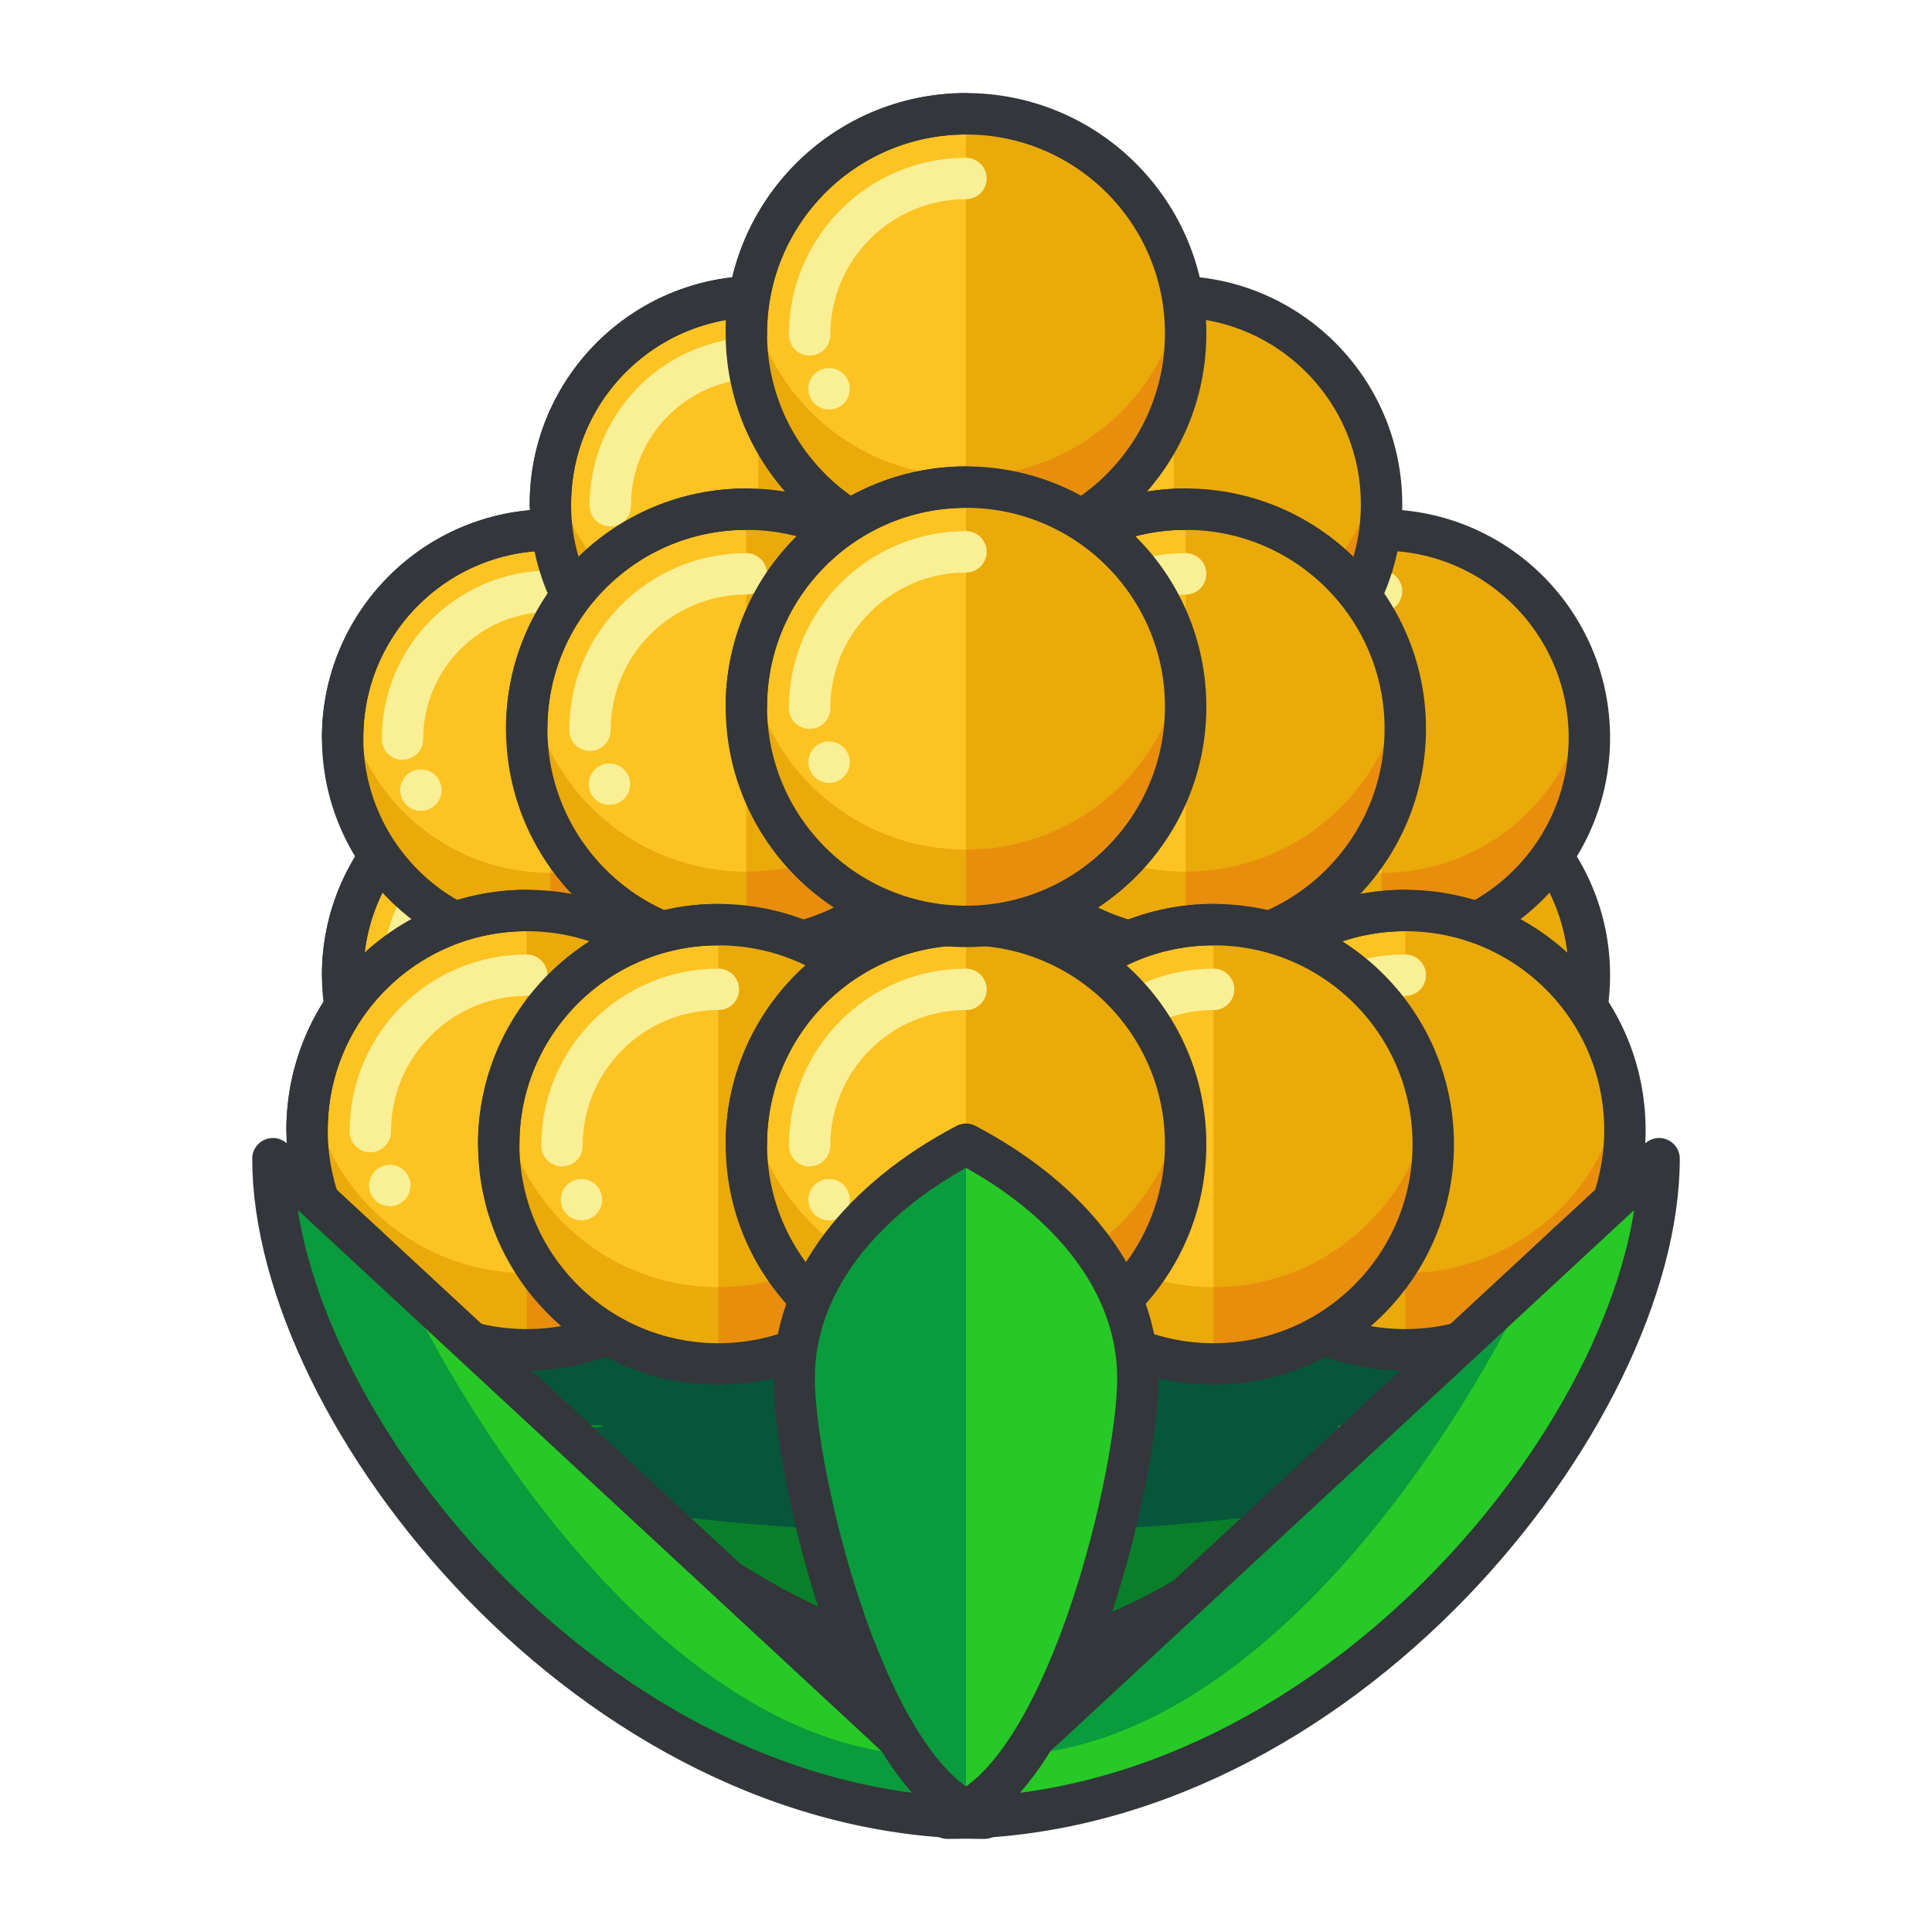 <?xml version="1.0" encoding="utf-8"?>
<!-- Generator: Adobe Illustrator 16.0.0, SVG Export Plug-In . SVG Version: 6.00 Build 0)  -->
<!DOCTYPE svg PUBLIC "-//W3C//DTD SVG 1.1//EN" "http://www.w3.org/Graphics/SVG/1.1/DTD/svg11.dtd">
<svg version="1.1" id="Layer_1" xmlns="http://www.w3.org/2000/svg" xmlns:xlink="http://www.w3.org/1999/xlink" x="0px" y="0px"
	 width="140px" height="140px" viewBox="0 0 140 140" style="enable-background:new 0 0 140 140;" xml:space="preserve">
<style type="text/css">
<![CDATA[
	.st0{fill:#7A62F4;}
	.st1{fill:#7A8A91;}
	.st2{fill:#AA3154;}
	.st3{fill:#474B4F;}
	.st4{fill:#474C51;}
	.st5{fill:#477184;}
	.st6{fill:#AA8D5E;}
	.st7{fill:#AAF789;}
	.st8{fill:#7BE6FF;}
	.st9{fill:#7C66D8;}
	.st10{fill:#7CC0D8;}
	.st11{fill:#495359;}
	.st12{fill:#49DB7A;}
	.st13{fill:#49E500;}
	.st14{fill:#7DA8AA;}
	
		.st15{fill:none;stroke:#7C9199;stroke-width:3;stroke-linecap:round;stroke-linejoin:round;stroke-miterlimit:10;stroke-dasharray:5;}
	.st16{fill:#AD9F7F;}
	.st17{fill:none;stroke:#D3ECEF;stroke-linecap:round;stroke-linejoin:round;stroke-miterlimit:10;}
	.st18{fill:none;stroke:#C42323;stroke-width:3;stroke-linecap:round;stroke-linejoin:round;stroke-miterlimit:10;}
	.st19{fill:#AE52FF;}
	.st20{fill:#10DEF9;}
	.st21{fill:none;stroke:#267DC4;stroke-width:3;stroke-linecap:round;stroke-linejoin:round;stroke-miterlimit:10;}
	.st22{fill:#1162BA;}
	.st23{fill:#E02F2F;}
	.st24{fill:#E05368;}
	.st25{fill:#AFBFCE;}
	.st26{fill:#AFC8DD;}
	.st27{fill:#E0CC77;}
	.st28{fill:#1247B2;}
	.st29{fill:#E0DECE;}
	.st30{fill:#E0FF9C;}
	.st31{fill:none;stroke:#E21A32;stroke-linecap:round;stroke-linejoin:round;stroke-miterlimit:10;}
	.st32{fill:#13D626;}
	.st33{fill:#E2823B;}
	.st34{fill:#1462EF;}
	.st35{fill:#14B0ED;}
	.st36{fill:#1576EA;}
	.st37{fill:#15BDFF;}
	.st38{fill:#1613A5;}
	.st39{fill:#4A5056;}
	.st40{fill:#E55166;}
	.st41{fill:#E55A6B;}
	.st42{fill:#E56171;}
	.st43{fill:none;stroke:#79CC7E;stroke-width:2;stroke-linecap:round;stroke-linejoin:round;stroke-miterlimit:10;}
	.st44{fill:#4B6466;}
	.st45{opacity:0.4;fill:#79CC7E;}
	.st46{fill:#E6F1F4;}
	.st47{fill:#E6F2FC;}
	.st48{fill:#4C6362;}
	.st49{fill:#18AA67;}
	.st50{fill:#4D4D91;}
	.st51{fill:#4D575B;}
	.st52{fill:#E88E0C;}
	.st53{fill:#4DADCE;}
	.st54{fill:#E8E8E8;}
	.st55{opacity:0.3;fill:#9AA5A4;}
	.st56{fill:#80C3FF;}
	.st57{fill:#B066FF;}
	.st58{fill:#818F91;}
	.st59{fill:#B0D1D6;}
	.st60{fill:#B1DBDD;}
	.st61{fill:#B2104E;}
	.st62{fill:none;stroke:#FCFAE8;stroke-width:3;stroke-linecap:round;stroke-linejoin:round;stroke-miterlimit:10;}
	.st63{fill:#B2D1C7;}
	.st64{fill:#83ED3E;}
	.st65{fill:#83ED88;}
	.st66{fill:#8461BC;}
	.st67{fill:#84692C;}
	.st68{fill:#B3C9E2;}
	.st69{fill:none;stroke:#ED8700;stroke-width:3;stroke-linecap:round;stroke-linejoin:round;}
	.st70{fill:none;stroke:#64E2DC;stroke-width:3;stroke-linecap:round;stroke-linejoin:round;stroke-miterlimit:10;}
	.st71{fill:none;stroke:#33363A;stroke-width:3;stroke-linecap:round;stroke-linejoin:round;stroke-miterlimit:10;}
	.st72{fill:none;stroke:#33363A;stroke-width:4;stroke-linecap:round;stroke-linejoin:round;stroke-miterlimit:10;}
	.st73{fill:#85A7A8;}
	.st74{fill:#85C606;}
	.st75{fill:none;stroke:#33363A;stroke-width:5;stroke-linecap:round;stroke-linejoin:round;stroke-miterlimit:10;}
	.st76{fill:#86B2A2;}
	.st77{fill:#EA3D6A;}
	.st78{fill:#875835;}
	.st79{fill:#EA9706;}
	.st80{fill:#1C19AF;}
	.st81{fill:#EAAA0A;}
	.st82{fill:#EABC73;}
	.st83{fill:#EADFB2;}
	.st84{fill:#EAE4BE;}
	.st85{fill:#EAF2F9;}
	.st86{fill:#B7883D;}
	.st87{fill:#1CE5C3;}
	.st88{fill:#1CE8E3;}
	.st89{fill:#B7F467;}
	.st90{fill:none;stroke:#36B0CC;stroke-width:3;stroke-linecap:round;stroke-linejoin:round;stroke-miterlimit:10;}
	.st91{fill:#EBEDD3;}
	.st92{fill:none;stroke:#FFB000;stroke-width:3;stroke-linecap:round;stroke-linejoin:round;stroke-dasharray:8.275,8.275;}
	.st93{fill:#1DA834;}
	.st94{fill:#1DC8CC;}
	.st95{fill:#8957CE;}
	.st96{fill:#B8D3D1;}
	.st97{fill:#89A3A3;}
	.st98{fill:#1E91F9;}
	.st99{fill:#B969FF;}
	.st100{fill:#1EA6E2;}
	.st101{fill:#FFFFFF;stroke:#FFFFFF;stroke-width:2;stroke-linecap:round;stroke-linejoin:round;stroke-miterlimit:10;}
	.st102{fill:#ED4706;}
	.st103{fill:#EDA411;}
	.st104{fill:#EDDE88;}
	.st105{fill:#EDF4F4;}
	.st106{fill:#5050E2;}
	.st107{fill:#1FADE5;}
	.st108{enable-background:new    ;}
	.st109{fill:#EF4D4D;}
	.st110{fill:#EF6F7B;}
	.st111{fill:#EF9681;}
	.st112{fill:#EFA37D;}
	.st113{fill:#EFB289;}
	.st114{fill:#EFBD59;}
	.st115{fill:#EFCA0F;}
	.st116{fill:#EFEFDF;}
	.st117{fill:#526163;}
	.st118{fill:#529E54;}
	.st119{fill:#52C408;}
	.st120{fill:#5351B7;}
	.st121{fill:none;stroke:#EBEDD3;stroke-linecap:round;stroke-linejoin:round;stroke-miterlimit:10;}
	.st122{fill:#555D60;}
	.st123{fill:#55DBFF;}
	.st124{fill:none;stroke:#FFEF5A;stroke-width:2;stroke-linecap:round;stroke-linejoin:round;stroke-miterlimit:10;}
	.st125{fill:none;stroke:#FFEF5A;stroke-width:4;stroke-linecap:round;stroke-linejoin:round;stroke-miterlimit:10;}
	.st126{fill:none;stroke:#536B7C;stroke-width:3;stroke-linecap:round;stroke-linejoin:round;stroke-miterlimit:10;}
	.st127{fill:#8A9199;}
	.st128{fill:#8A998A;}
	.st129{fill:#8CE5E2;}
	.st130{fill:#BC3150;}
	.st131{fill:#595F66;}
	.st132{fill:#BC8B4B;}
	.st133{fill:#8DABC9;}
	.st134{fill:#8E7EED;}
	.st135{fill:#8EC1C1;}
	.st136{fill:#20BCF2;}
	.st137{fill:#8F56D8;}
	.st138{fill:#BEDD05;}
	.st139{fill:none;stroke:#EAD7FF;stroke-width:3;stroke-linecap:round;stroke-linejoin:round;stroke-miterlimit:10;}
	.st140{fill:#2178F7;}
	.st141{fill:#219B1E;}
	.st142{fill:#BF76FF;}
	.st143{fill:none;stroke:#88CCFF;stroke-width:3;stroke-linecap:round;stroke-linejoin:round;stroke-miterlimit:10;}
	.st144{fill:#22A1EF;}
	.st145{fill:#237AF9;}
	.st146{fill:#F2790C;}
	.st147{fill:#246DED;}
	.st148{fill:#F3FAFF;}
	.st149{fill:#25C10A;}
	.st150{fill:#F42535;}
	.st151{fill:#F4921E;}
	.st152{fill:#F4AB0B;}
	.st153{fill:#F4F3E9;}
	.st154{fill:#5A5F63;}
	.st155{fill:#26A3F7;}
	.st156{fill:#F5FEFF;}
	.st157{fill:#277AF4;}
	.st158{fill:#2792F4;}
	.st159{fill:#279377;}
	.st160{fill:#27C927;}
	.st161{fill:#5C2DE0;}
	.st162{fill:#F7441C;}
	.st163{fill:#F7910B;}
	.st164{fill:#F79E00;}
	.st165{fill:none;stroke:#FFB000;stroke-width:3;stroke-linecap:round;stroke-linejoin:round;}
	.st166{fill:#5D3EDD;}
	.st167{fill:#29CDFF;}
	.st168{fill:#5E6870;}
	.st169{fill:#F9A858;}
	.st170{fill:#F9C19B;}
	.st171{fill:#F9E446;}
	.st172{fill:#5F666B;}
	.st173{fill:#5FCE96;}
	.st174{fill:#90B2B1;}
	.st175{fill:#91EA57;}
	.st176{fill:#C11E5C;}
	.st177{fill:#C14830;}
	.st178{fill:#C17E25;}
	.st179{fill:#C1B995;}
	.st180{fill:#C1BFA7;}
	.st181{fill:none;stroke:#F9EF95;stroke-width:3;stroke-linecap:round;stroke-linejoin:round;stroke-miterlimit:10;}
	.st182{fill:#92E0FF;}
	.st183{fill:#92FC6B;}
	.st184{fill:#C28AE2;}
	.st185{fill:#939DA3;}
	.st186{fill:#C3D8D6;}
	.st187{fill:#C3DFE0;}
	.st188{fill:#C42323;}
	.st189{fill:#C4415B;}
	.st190{fill:#C480FF;}
	.st191{fill:#95AF68;}
	.st192{fill:#2A8BF4;}
	.st193{fill:#2AAD2A;}
	.st194{fill:#C5E3EA;}
	.st195{fill:#C63C4D;}
	.st196{fill:#C67A6D;}
	.st197{fill:#C6BA9B;}
	.st198{fill:#FC4259;}
	.st199{fill:#FC90A2;}
	.st200{fill:#C8DBDB;}
	.st201{fill:#FCC322;}
	.st202{fill:#FCDECA;}
	.st203{fill:#FCF8E6;}
	.st204{fill:#2E6ECC;}
	.st205{fill:#FCFCB9;}
	.st206{fill:none;stroke:#FFB000;stroke-width:3;stroke-linecap:round;stroke-linejoin:round;stroke-dasharray:8.028,8.028;}
	.st207{fill:#C9E1F2;}
	.st208{fill:#FDFFFF;}
	.st209{fill:#FF315D;}
	.st210{fill:#FF3636;}
	.st211{fill:#FF4800;}
	.st212{fill:#FF502E;}
	.st213{fill:#FF5B00;}
	.st214{fill:#FF647E;}
	.st215{fill:#FF6B06;}
	.st216{fill:#FF7639;}
	.st217{fill:#FF7892;}
	.st218{fill:#FF7900;}
	.st219{fill:#FF8103;}
	.st220{fill:#FF8500;}
	.st221{fill:#FF9100;}
	.st222{fill:#FF9700;}
	.st223{fill:#FF9E12;}
	.st224{fill:#61BBFF;}
	.st225{fill:#FFA300;}
	.st226{fill:#FFAA00;}
	.st227{fill:#FFABBF;}
	.st228{fill:#FFB000;}
	.st229{fill:#FFB206;}
	.st230{fill:#FFBC00;}
	.st231{fill:#FFBF31;}
	.st232{fill:#FFC1AE;}
	.st233{fill:#FFC200;}
	.st234{fill:#FFC757;}
	.st235{fill:#FFC817;}
	.st236{fill:#FFCE00;}
	.st237{fill:#FFD243;}
	.st238{fill:#FFD400;}
	.st239{fill:#FFD833;}
	.st240{fill:#FFD9C0;}
	.st241{fill:#FFDC10;}
	.st242{fill:#FFDE52;}
	.st243{fill:#FFE108;}
	.st244{fill:#FFE10B;}
	.st245{fill:#FFE31A;}
	.st246{fill:#FFE448;}
	.st247{fill:#FFE8C2;}
	.st248{fill:#FFE98F;}
	.st249{fill:#FFEB5A;}
	.st250{fill:#FFEDA1;}
	.st251{fill:#FFF19C;}
	.st252{fill:#FFF6E1;}
	.st253{fill:#FFF87B;}
	.st254{fill:#FFF8C7;}
	.st255{fill:#FFFCEE;}
	.st256{fill:#FFFFFF;}
	.st257{fill:#62CEDD;}
	.st258{fill:#636E72;}
	.st259{fill:none;stroke:#DDAC24;stroke-width:2;stroke-linecap:round;stroke-linejoin:round;stroke-miterlimit:10;}
	.st260{fill:#64BDFF;}
	.st261{fill:#64E2DC;}
	.st262{fill:none;stroke:#33363A;stroke-linecap:round;stroke-linejoin:round;stroke-miterlimit:10;}
	.st263{fill:#66797F;}
	.st264{fill:none;stroke:#EBC0F9;stroke-width:3;stroke-linecap:round;stroke-linejoin:round;stroke-miterlimit:10;}
	.st265{fill:#9AC1C1;}
	.st266{fill:#676E72;}
	.st267{fill:#677F7F;}
	.st268{fill:#678B99;}
	.st269{fill:#9B0751;}
	.st270{fill:#9B6743;}
	.st271{fill:#9B7335;}
	.st272{fill:none;stroke:#E0FF9C;stroke-width:3;stroke-linecap:round;stroke-linejoin:round;stroke-miterlimit:10;}
	.st273{fill:#CAD7E5;}
	.st274{fill:#CAE5E3;}
	.st275{fill:none;stroke:#FFD815;stroke-width:3;stroke-linecap:round;stroke-linejoin:round;stroke-miterlimit:10;}
	.st276{fill:none;stroke:#64C0F9;stroke-width:3;stroke-linecap:round;stroke-linejoin:round;stroke-miterlimit:10;}
	.st277{fill:#68B6DD;}
	.st278{fill:#CC445B;}
	.st279{fill:none;stroke:#66A8F7;stroke-width:3;stroke-linecap:round;stroke-linejoin:round;stroke-miterlimit:10;}
	.st280{fill:#9D67C1;}
	.st281{fill:#CCFFFF;}
	.st282{fill:#9DC0C4;}
	.st283{fill:#9E2323;}
	.st284{fill:#9E45DD;}
	.st285{fill:#CDDEE0;}
	.st286{fill:#309FD6;}
	.st287{fill:none;stroke:#ED8700;stroke-width:3;stroke-linecap:round;stroke-linejoin:round;stroke-dasharray:7.704,7.704;}
	.st288{fill:#CE4313;}
	.st289{fill:#CEA255;}
	.st290{fill:#9FC1B5;}
	.st291{fill:#3131DD;}
	.st292{fill:#33363A;}
	.st293{fill:#334746;}
	.st294{fill:#3380CC;}
	.st295{fill:#34C166;}
	.st296{fill:#363B3F;}
	.st297{fill:#6A797C;}
	.st298{fill:#33363A;stroke:#33363A;stroke-width:3;stroke-linecap:round;stroke-linejoin:round;stroke-miterlimit:10;}
	.st299{fill:#6C85FF;}
	.st300{opacity:0.2;fill:#3C8DA0;}
	.st301{fill:none;stroke:#5F6266;stroke-width:3;stroke-linecap:round;stroke-linejoin:round;stroke-miterlimit:10;}
	.st302{fill:#00ADDB;}
	.st303{fill:#6F898C;}
	.st304{fill:#6FAF00;}
	.st305{fill:#D0D8CA;}
	.st306{fill:#D0E0EA;}
	.st307{fill:#D0E2F4;}
	.st308{fill:none;stroke:#FFB000;stroke-width:3;stroke-linecap:round;stroke-linejoin:round;stroke-dasharray:7.848,7.848;}
	.st309{fill:none;stroke:#33363A;stroke-width:10;stroke-linecap:round;stroke-linejoin:round;stroke-miterlimit:10;}
	.st310{fill:#04968E;}
	.st311{fill:#D30B49;}
	.st312{fill:#D31818;}
	.st313{fill:#D34624;}
	.st314{fill:#D39F1E;}
	.st315{fill:#D3D1C1;}
	.st316{fill:#D3DADD;}
	.st317{fill:#D3E5EA;}
	.st318{fill:#055E6D;}
	.st319{fill:#059CE8;}
	.st320{fill:#064E7F;}
	.st321{fill:#066782;}
	.st322{fill:#07563C;}
	.st323{fill:#D5E2CC;}
	.st324{fill:#3B4244;}
	.st325{fill:#D60024;}
	.st326{fill:#D6702B;}
	.st327{fill:#D68967;}
	.st328{fill:#D6A545;}
	.st329{fill:#D6CB9D;}
	.st330{fill:#3C4044;}
	.st331{fill:#08BC26;}
	.st332{fill:#097F2A;}
	.st333{fill:none;stroke:#FFAB94;stroke-width:4;stroke-linecap:round;stroke-linejoin:round;stroke-miterlimit:10;}
	.st334{fill:#3D5957;}
	.st335{fill:#3D99F4;}
	.st336{fill:#D8235F;}
	.st337{fill:#D83055;}
	.st338{fill:#D83563;}
	.st339{fill:#D83705;}
	.st340{fill:#D8533D;}
	.st341{fill:#D8D7C0;}
	.st342{fill:#3E9FF7;}
	.st343{fill:#D9F0F4;}
	.st344{fill:#705622;}
	.st345{fill:#70D63A;}
	.st346{fill:#A03F25;}
	.st347{fill:#A07F3C;}
	.st348{opacity:0.6;fill:#2670BF;}
	.st349{fill:#A0BAB9;}
	.st350{fill:#A197FC;}
	.st351{fill:#727B84;}
	.st352{fill:#A1C6C6;}
	.st353{fill:#A23FE8;}
	.st354{fill:#737F73;}
	.st355{fill:#73F4B3;}
	.st356{fill:#A31153;}
	.st357{fill:#748C4F;}
	.st358{fill:#749997;}
	.st359{fill:#0A7BE2;}
	.st360{fill:#0A8989;}
	.st361{fill:#0A912A;}
	.st362{fill:#0A9B3D;}
	.st363{fill:#0A9DBF;}
	.st364{fill:#A53CEF;}
	.st365{fill:#0ABAEA;}
	.st366{fill:#A5BFBF;}
	.st367{fill:#7799AA;}
	.st368{fill:#77D852;}
	.st369{fill:#0C4ABA;}
	.st370{fill:#DAE5E5;}
	.st371{fill:#0CA813;}
	.st372{fill:#788E8D;}
	.st373{fill:#78CFFF;}
	.st374{fill:#A8273D;}
	.st375{fill:#79CC7E;}
	.st376{fill:#0E48DB;}
	.st377{fill:#DCE7EF;}
	.st378{fill:#0E7F24;}
	.st379{fill:#DDAC24;}
	.st380{fill:#DDC872;}
	.st381{fill:#DDE6E8;}
	.st382{fill:#404449;}
	.st383{fill:#0FA88E;}
	.st384{fill:#DEF21D;}
	.st385{fill:#4120CE;}
	.st386{fill:none;stroke:#CCB13E;stroke-width:3;stroke-linecap:round;stroke-linejoin:round;stroke-miterlimit:10;}
	.st387{fill:#41F7D4;}
	.st388{fill:#DFEDEF;}
	.st389{fill:#DFF4E9;}
	.st390{fill:#DFF7F6;}
	.st391{fill:#42E6EA;}
	.st392{fill:#43474C;}
	.st393{fill:#43B1E8;}
	.st394{fill:#44CC7B;}
	.st395{fill:#45484C;}
	.st396{fill:#454A4F;}
	.st397{fill:#45BA0F;}
	.st398{fill:#45CAFF;}
]]>
</style>
<g>
	<g>
		<path class="st371" d="M110.49,98.043C99.992,84.421,85.884,85.091,70.355,85.091c-15.527,0-29.639-0.67-40.135,12.952
			c10.496,5.923,24.607,22.595,40.135,22.595C85.884,120.638,99.992,103.966,110.49,98.043z"/>
		<path class="st361" d="M70.355,85.091c-15.527,0-29.639-0.67-40.135,12.952c10.496,5.923,24.607,22.595,40.135,22.595"/>
		<path class="st332" d="M74.447,120.575c0.586-0.015,1.18-0.028,1.762-0.052c0.504-0.021,1-0.049,1.502-0.074
			c0.449-0.023,0.898-0.044,1.346-0.07c0.568-0.035,1.127-0.079,1.689-0.121c0.371-0.026,0.742-0.052,1.109-0.083
			c0.607-0.05,1.209-0.112,1.809-0.172c0.311-0.031,0.625-0.06,0.934-0.094c0.643-0.07,1.277-0.15,1.91-0.23
			c0.258-0.033,0.516-0.062,0.775-0.098c0.666-0.091,1.326-0.19,1.984-0.295c0.211-0.033,0.426-0.064,0.639-0.098
			c0.688-0.114,1.365-0.236,2.039-0.363c0.176-0.033,0.352-0.064,0.525-0.098c0.699-0.138,1.391-0.283,2.078-0.436
			c0.141-0.032,0.281-0.062,0.42-0.093c0.709-0.162,1.408-14.729,2.1-14.91c0.115-0.028,0.227-0.058,0.338-0.087
			c0.709-0.188,1.412-0.386,2.105-0.592c0.088-0.025,0.174-0.052,0.26-0.077c0.711-0.216,1.41-0.44,2.102-0.677
			c0.064-0.023,0.133-0.046,0.197-0.067c0.705-0.243,1.398-0.5,2.08-0.765c0.051-0.019,0.096-0.037,0.145-0.057
			c0.697-0.273,1.383-0.558,2.055-0.855c0.031-0.013,0.062-0.027,0.094-0.041c0.684-0.303,1.357-0.619,2.018-0.949
			c0.018-0.01,0.035-0.019,0.053-0.028c0.67-0.337,1.326-0.685,1.969-1.046c0.004-0.002,0.006-0.003,0.008-0.005
			c-1.533-1.991-3.148-3.669-4.828-5.097c-9.828,4.172-22.045,5.835-35.307,5.835c-13.258,0-25.479-1.663-35.307-5.835
			c-1.682,1.428-3.293,3.106-4.828,5.097c0.002,0.002,0.002,0.002,0.004,0.002c0.646,0.364,1.305,0.714,1.979,1.052
			c0.016,0.007,0.031,0.016,0.045,0.023c0.662,0.33,1.334,0.646,2.021,0.951c0.031,0.014,0.062,0.028,0.092,0.041
			c0.672,0.298,1.359,0.58,2.053,0.855c0.051,0.02,0.098,0.038,0.148,0.057c0.68,0.266,1.371,0.519,2.078,0.762
			c0.066,0.023,0.133,0.049,0.201,0.07c0.688,0.236,1.387,0.461,2.096,0.675c0.09,0.027,0.178,0.054,0.266,0.08
			c0.689,0.205-1.486,0.403-0.779,0.59c0.115,0.03,3.109,0.06,3.223,0.09c0.691,0.179-4.373,0.349-3.664,0.509
			c0.143,0.033,0.285,0.064,0.426,0.096c0.686,0.152,7.135,14.694,7.834,14.832c0.174,0.033,0.35,0.064,0.525,0.098
			c0.674,0.127,1.352,0.249,2.037,0.363c0.213,0.033,0.428,0.064,0.641,0.098c0.658,0.104,1.318,0.204,1.984,0.295
			c0.258,0.035,0.518,0.064,0.775,0.098c0.635,0.08,1.268,0.16,1.908,0.23c0.311,0.034,0.625,0.062,0.936,0.094
			c0.6,0.06,1.201,0.122,1.807,0.172c0.367,0.031,0.74,0.057,1.109,0.083c0.562,0.042,1.123,0.086,1.689,0.121
			c0.445,0.026,0.896,0.047,1.346,0.07c0.502,0.025,0.998,0.054,1.504,0.074c0.582,0.022,1.172,0.037,1.76,0.052
			c0.379,0.011,0.758,0.025,1.139,0.033c0.979,0.02,1.963,0.029,2.953,0.029c0.992,0,1.977-0.01,2.955-0.029
			C73.691,120.601,74.068,120.586,74.447,120.575z"/>
		<path class="st322" d="M105.662,92.946c-9.828,4.172-22.045,5.835-35.307,5.835c-13.258,0-25.479-1.663-35.307-5.835
			c-1.682,1.428-3.293,3.106-4.828,5.097c0.002,0.002,0.002,0.002,0.004,0.002c0.646,0.364,1.305,0.714,1.979,1.052
			c0.016,0.007,0.031,0.016,0.045,0.023c0.662,0.33,1.334,0.646,2.021,0.951c0.031,0.014,0.062,0.028,0.092,0.041
			c0.672,0.298,1.359,0.58,2.053,0.855c0.051,0.02,0.098,0.038,0.148,0.057c0.68,0.266,1.371,0.519,2.078,0.762
			c0.066,0.023,0.133,0.049,0.201,0.07c0.688,0.236,1.387,0.461,2.096,0.675c0.09,0.027,0.178,0.054,0.266,0.08
			c0.689,0.205-1.486,0.403-0.779,0.59c0.115,0.03,3.109,0.06,3.223,0.09c0.691,0.179-4.373,0.349-3.664,0.509
			c0.143,0.033,0.285,0.064,0.426,0.096c0.271,0.061,1.443,2.371,2.805,5.15c7.709,1.284,16.904,2.033,26.787,2.033
			c9.625,0,18.596-0.711,26.178-1.934c0.299-3.08,0.596-5.779,0.891-5.856c0.115-0.028,0.227-0.058,0.338-0.087
			c0.709-0.188,1.412-0.386,2.105-0.592c0.088-0.025,0.174-0.052,0.26-0.077c0.711-0.216,1.41-0.44,2.102-0.677
			c0.064-0.023,0.133-0.046,0.197-0.067c0.705-0.243,1.398-0.5,2.08-0.765c0.051-0.019,0.096-0.037,0.145-0.057
			c0.697-0.273,1.383-0.558,2.055-0.855c0.031-0.013,0.062-0.027,0.094-0.041c0.684-0.303,1.357-0.619,2.018-0.949
			c0.018-0.01,0.035-0.019,0.053-0.028c0.67-0.337,1.326-0.685,1.969-1.046c0.004-0.002,0.006-0.003,0.008-0.005
			C108.957,96.052,107.341,94.374,105.662,92.946z"/>
		<path class="st71" d="M110.49,98.043C99.992,84.421,85.884,85.091,70.355,85.091c-15.527,0-29.639-0.67-40.135,12.952
			c10.496,5.923,24.607,22.595,40.135,22.595C85.884,120.638,99.992,103.966,110.49,98.043z"/>
	</g>
	<g>
		<g>
			<g>
				<g>
					<circle class="st81" cx="39.885" cy="70.665" r="15.058"/>
					<path class="st201" d="M39.884,55.609c-7.416,0-13.564,5.366-14.811,12.427c1.246,7.058,7.395,12.425,14.811,12.425
						c7.418,0,13.566-5.367,14.812-12.425C53.451,60.976,47.302,55.609,39.884,55.609z"/>
					<path class="st81" d="M39.884,55.609c8.316,0,15.059,6.741,15.059,15.056c0,8.316-6.742,15.058-15.059,15.058"/>
					<path class="st52" d="M54.875,69.313c-0.043-0.432-0.102-0.857-0.178-1.277c-1.246,7.058-7.395,12.425-14.812,12.425v5.262
						c8.316,0,15.059-6.741,15.059-15.058C54.943,70.209,54.914,69.761,54.875,69.313z"/>
					<circle class="st71" cx="39.885" cy="70.665" r="15.058"/>
					<path class="st71" d="M24.828,70.665c0-8.314,6.742-15.056,15.057-15.056"/>
				</g>
				<path class="st181" d="M29.166,70.763c0-5.919,4.801-10.719,10.719-10.719"/>
				<line class="st181" x1="30.5" y1="74.462" x2="30.5" y2="74.462"/>
			</g>
			<g>
				<g>
					<circle class="st81" cx="70" cy="70.665" r="15.057"/>
					<path class="st201" d="M70,55.609c-7.418,0-13.566,5.366-14.812,12.427C56.433,75.094,62.582,80.461,70,80.461
						c7.416,0,13.566-5.367,14.812-12.425C83.566,60.976,77.416,55.609,70,55.609z"/>
					<path class="st81" d="M70,55.609c8.314,0,15.057,6.741,15.057,15.056c0,8.316-6.742,15.058-15.057,15.058"/>
					<path class="st52" d="M84.988,69.313c-0.043-0.432-0.102-0.857-0.176-1.277C83.566,75.094,77.416,80.461,70,80.461v5.262
						c8.314,0,15.057-6.741,15.057-15.058C85.056,70.209,85.027,69.761,84.988,69.313z"/>
					<circle class="st71" cx="70" cy="70.665" r="15.057"/>
					<path class="st71" d="M54.943,70.665c0-8.314,6.74-15.056,15.057-15.056"/>
				</g>
				<path class="st181" d="M59.279,70.763c0-5.919,4.801-10.719,10.721-10.719"/>
				<line class="st181" x1="60.613" y1="74.462" x2="60.613" y2="74.462"/>
			</g>
			<g>
				<g>
					<circle class="st81" cx="100.114" cy="70.665" r="15.058"/>
					<path class="st201" d="M100.113,55.609c-7.416,0-13.566,5.366-14.812,12.427c1.246,7.058,7.396,12.425,14.812,12.425
						s13.566-5.367,14.812-12.425C113.679,60.976,107.529,55.609,100.113,55.609z"/>
					<path class="st81" d="M100.113,55.609c8.316,0,15.059,6.741,15.059,15.056c0,8.316-6.742,15.058-15.059,15.058"/>
					<path class="st52" d="M115.101,69.313c-0.043-0.432-0.102-0.857-0.176-1.277c-1.246,7.058-7.396,12.425-14.812,12.425v5.262
						c8.316,0,15.059-6.741,15.059-15.058C115.171,70.209,115.142,69.761,115.101,69.313z"/>
					<circle class="st71" cx="100.114" cy="70.665" r="15.058"/>
					<path class="st71" d="M85.056,70.665c0-8.314,6.742-15.056,15.057-15.056"/>
				</g>
				<path class="st181" d="M89.392,70.763c0-5.919,4.801-10.719,10.721-10.719"/>
				<line class="st181" x1="90.728" y1="74.462" x2="90.728" y2="74.462"/>
			</g>
		</g>
		<g>
			<g>
				<g>
					<circle class="st81" cx="54.942" cy="79.3" r="15.058"/>
					<path class="st201" d="M54.943,64.243c-7.418,0-13.566,5.366-14.812,12.426c1.246,7.059,7.395,12.426,14.812,12.426
						c7.416,0,13.564-5.367,14.812-12.426C68.507,69.609,62.359,64.243,54.943,64.243z"/>
					<path class="st81" d="M54.943,64.243C63.257,64.243,70,70.985,70,79.3c0,8.316-6.742,15.057-15.057,15.057"/>
					<path class="st52" d="M69.929,77.947c-0.041-0.431-0.1-0.857-0.174-1.278c-1.248,7.059-7.396,12.426-14.812,12.426v5.262
						C63.257,94.356,70,87.616,70,79.3C70,78.844,69.97,78.394,69.929,77.947z"/>
					<circle class="st71" cx="54.942" cy="79.3" r="15.058"/>
					<path class="st71" d="M39.884,79.3c0-8.314,6.742-15.057,15.059-15.057"/>
				</g>
				<path class="st181" d="M44.222,79.397c0-5.92,4.801-10.72,10.721-10.72"/>
				<line class="st181" x1="45.556" y1="83.096" x2="45.556" y2="83.096"/>
			</g>
			<g>
				<g>
					<circle class="st81" cx="85.056" cy="79.3" r="15.057"/>
					<path class="st201" d="M85.056,64.243c-7.418,0-13.566,5.366-14.812,12.426c1.246,7.059,7.395,12.426,14.812,12.426
						c7.416,0,13.566-5.367,14.812-12.426C98.623,69.609,92.472,64.243,85.056,64.243z"/>
					<path class="st81" d="M85.056,64.243c8.316,0,15.057,6.742,15.057,15.057c0,8.316-6.74,15.057-15.057,15.057"/>
					<path class="st52" d="M100.044,77.947c-0.043-0.431-0.102-0.857-0.176-1.278c-1.246,7.059-7.396,12.426-14.812,12.426v5.262
						c8.316,0,15.057-6.74,15.057-15.057C100.113,78.844,100.083,78.394,100.044,77.947z"/>
					<circle class="st71" cx="85.056" cy="79.3" r="15.057"/>
					<path class="st71" d="M70,79.3c0-8.314,6.74-15.057,15.057-15.057"/>
				</g>
				<path class="st181" d="M74.337,79.397c0-5.92,4.799-10.72,10.719-10.72"/>
				<line class="st181" x1="75.671" y1="83.096" x2="75.671" y2="83.096"/>
			</g>
		</g>
		<g>
			<g>
				<g>
					<circle class="st81" cx="70" cy="59.515" r="15.057"/>
					<path class="st201" d="M70,44.459c-7.418,0-13.566,5.366-14.812,12.427C56.433,63.942,62.582,69.31,70,69.31
						c7.416,0,13.566-5.367,14.812-12.424C83.566,49.825,77.416,44.459,70,44.459z"/>
					<path class="st81" d="M70,44.459c8.314,0,15.057,6.741,15.057,15.056c0,8.316-6.742,15.059-15.057,15.059"/>
					<path class="st52" d="M84.988,58.163c-0.043-0.432-0.102-0.857-0.176-1.277C83.566,63.942,77.416,69.31,70,69.31v5.264
						c8.314,0,15.057-6.742,15.057-15.059C85.056,59.059,85.027,58.609,84.988,58.163z"/>
					<circle class="st71" cx="70" cy="59.515" r="15.057"/>
					<path class="st71" d="M54.943,59.515c0-8.314,6.74-15.056,15.057-15.056"/>
				</g>
				<path class="st181" d="M59.279,59.613c0-5.92,4.801-10.72,10.721-10.72"/>
				<line class="st181" x1="60.613" y1="63.312" x2="60.613" y2="63.312"/>
			</g>
		</g>
	</g>
	<g>
		<g>
			<g>
				<g>
					<circle class="st81" cx="39.885" cy="53.459" r="15.058"/>
					<path class="st201" d="M39.884,38.403c-7.416,0-13.564,5.367-14.811,12.426c1.246,7.059,7.395,12.426,14.811,12.426
						c7.418,0,13.566-5.367,14.812-12.426C53.451,43.771,47.302,38.403,39.884,38.403z"/>
					<path class="st81" d="M39.884,38.403c8.316,0,15.059,6.741,15.059,15.056c0,8.316-6.742,15.058-15.059,15.058"/>
					<path class="st52" d="M54.875,52.107c-0.043-0.431-0.102-0.857-0.178-1.278c-1.246,7.059-7.395,12.426-14.812,12.426v5.262
						c8.316,0,15.059-6.741,15.059-15.058C54.943,53.003,54.914,52.554,54.875,52.107z"/>
					<circle class="st71" cx="39.885" cy="53.459" r="15.058"/>
					<path class="st71" d="M24.828,53.459c0-8.314,6.742-15.056,15.057-15.056"/>
				</g>
				<path class="st181" d="M29.166,53.558c0-5.92,4.801-10.719,10.719-10.719"/>
				<line class="st181" x1="30.5" y1="57.257" x2="30.5" y2="57.257"/>
			</g>
			<g>
				<g>
					<circle class="st81" cx="70" cy="53.459" r="15.057"/>
					<path class="st201" d="M70,38.403c-7.418,0-13.566,5.367-14.812,12.426C56.433,57.888,62.582,63.255,70,63.255
						c7.416,0,13.566-5.367,14.812-12.426C83.566,43.771,77.416,38.403,70,38.403z"/>
					<path class="st81" d="M70,38.403c8.314,0,15.057,6.741,15.057,15.056c0,8.316-6.742,15.058-15.057,15.058"/>
					<path class="st52" d="M84.988,52.107c-0.043-0.431-0.102-0.857-0.176-1.278C83.566,57.888,77.416,63.255,70,63.255v5.262
						c8.314,0,15.057-6.741,15.057-15.058C85.056,53.003,85.027,52.554,84.988,52.107z"/>
					<circle class="st71" cx="70" cy="53.459" r="15.057"/>
					<path class="st71" d="M54.943,53.459c0-8.314,6.74-15.056,15.057-15.056"/>
				</g>
				<path class="st181" d="M59.279,53.558c0-5.92,4.801-10.719,10.721-10.719"/>
				<line class="st181" x1="60.613" y1="57.257" x2="60.613" y2="57.257"/>
			</g>
			<g>
				<g>
					<circle class="st81" cx="100.114" cy="53.459" r="15.058"/>
					<path class="st201" d="M100.113,38.403c-7.416,0-13.566,5.367-14.812,12.426c1.246,7.059,7.396,12.426,14.812,12.426
						s13.566-5.367,14.812-12.426C113.679,43.771,107.529,38.403,100.113,38.403z"/>
					<path class="st81" d="M100.113,38.403c8.316,0,15.059,6.741,15.059,15.056c0,8.316-6.742,15.058-15.059,15.058"/>
					<path class="st52" d="M115.101,52.107c-0.043-0.431-0.102-0.857-0.176-1.278c-1.246,7.059-7.396,12.426-14.812,12.426v5.262
						c8.316,0,15.059-6.741,15.059-15.058C115.171,53.003,115.142,52.554,115.101,52.107z"/>
					<circle class="st71" cx="100.114" cy="53.459" r="15.058"/>
					<path class="st71" d="M85.056,53.459c0-8.314,6.742-15.056,15.057-15.056"/>
				</g>
				<path class="st181" d="M89.392,53.558c0-5.92,4.801-10.719,10.721-10.719"/>
				<line class="st181" x1="90.728" y1="57.257" x2="90.728" y2="57.257"/>
			</g>
		</g>
		<g>
			<g>
				<g>
					<circle class="st81" cx="54.942" cy="36.546" r="15.058"/>
					<path class="st201" d="M54.943,21.489c-7.418,0-13.566,5.365-14.812,12.426c1.246,7.059,7.395,12.426,14.812,12.426
						c7.416,0,13.564-5.367,14.812-12.426C68.507,26.854,62.359,21.489,54.943,21.489z"/>
					<path class="st81" d="M54.943,21.489C63.257,21.489,70,28.23,70,36.546s-6.742,15.057-15.057,15.057"/>
					<path class="st52" d="M69.929,35.192c-0.041-0.431-0.1-0.857-0.174-1.277c-1.248,7.059-7.396,12.426-14.812,12.426v5.262
						C63.257,51.603,70,44.861,70,36.546C70,36.089,69.97,35.64,69.929,35.192z"/>
					<circle class="st71" cx="54.942" cy="36.546" r="15.058"/>
					<path class="st71" d="M39.884,36.546c0-8.315,6.742-15.057,15.059-15.057"/>
				</g>
				<path class="st181" d="M44.222,36.643c0-5.919,4.801-10.719,10.721-10.719"/>
				<line class="st181" x1="45.556" y1="40.342" x2="45.556" y2="40.342"/>
			</g>
			<g>
				<g>
					<circle class="st81" cx="85.056" cy="36.546" r="15.057"/>
					<path class="st201" d="M85.056,21.489c-7.418,0-13.566,5.365-14.812,12.426c1.246,7.059,7.395,12.426,14.812,12.426
						c7.416,0,13.566-5.367,14.812-12.426C98.623,26.854,92.472,21.489,85.056,21.489z"/>
					<path class="st81" d="M85.056,21.489c8.316,0,15.057,6.741,15.057,15.057s-6.74,15.057-15.057,15.057"/>
					<path class="st52" d="M100.044,35.192c-0.043-0.431-0.102-0.857-0.176-1.277c-1.246,7.059-7.396,12.426-14.812,12.426v5.262
						c8.316,0,15.057-6.741,15.057-15.057C100.113,36.089,100.083,35.64,100.044,35.192z"/>
					<circle class="st71" cx="85.056" cy="36.546" r="15.057"/>
					<path class="st71" d="M70,36.546c0-8.315,6.74-15.057,15.057-15.057"/>
				</g>
				<path class="st181" d="M74.337,36.643c0-5.919,4.799-10.719,10.719-10.719"/>
				<line class="st181" x1="75.671" y1="40.342" x2="75.671" y2="40.342"/>
			</g>
		</g>
	</g>
	<g>
		<g>
			<g>
				<g>
					<circle class="st81" cx="38.167" cy="81.894" r="15.916"/>
					<path class="st201" d="M38.167,65.979c-7.84,0-14.34,5.673-15.658,13.135c1.318,7.461,7.818,13.134,15.658,13.134
						s14.34-5.673,15.658-13.134C52.507,71.651,46.007,65.979,38.167,65.979z"/>
					<path class="st81" d="M38.167,65.979c8.789,0,15.916,7.126,15.916,15.915c0,8.791-7.127,15.916-15.916,15.916"/>
					<path class="st52" d="M54.009,80.464c-0.043-0.455-0.105-0.906-0.184-1.351c-1.318,7.461-7.818,13.134-15.658,13.134v5.562
						c8.789,0,15.916-7.125,15.916-15.916C54.083,81.411,54.054,80.937,54.009,80.464z"/>
					<circle class="st71" cx="38.167" cy="81.894" r="15.916"/>
					<path class="st71" d="M22.251,81.894c0-8.789,7.125-15.915,15.916-15.915"/>
				</g>
				<path class="st181" d="M26.835,81.997c0-6.258,5.074-11.331,11.332-11.331"/>
				<line class="st181" x1="28.246" y1="85.906" x2="28.246" y2="85.906"/>
			</g>
			<g>
				<g>
					<circle class="st81" cx="70" cy="81.894" r="15.916"/>
					<path class="st201" d="M70,65.979c-7.84,0-14.34,5.673-15.658,13.135C55.66,86.574,62.16,92.247,70,92.247
						s14.34-5.673,15.658-13.134C84.339,71.651,77.839,65.979,70,65.979z"/>
					<path class="st81" d="M70,65.979c8.789,0,15.916,7.126,15.916,15.915c0,8.791-7.127,15.916-15.916,15.916"/>
					<path class="st52" d="M85.843,80.464c-0.045-0.455-0.107-0.906-0.186-1.351C84.339,86.574,77.839,92.247,70,92.247v5.562
						c8.789,0,15.916-7.125,15.916-15.916C85.916,81.411,85.886,80.937,85.843,80.464z"/>
					<circle class="st71" cx="70" cy="81.894" r="15.916"/>
					<path class="st71" d="M54.083,81.894c0-8.789,7.125-15.915,15.916-15.915"/>
				</g>
				<path class="st181" d="M58.667,81.997c0-6.258,5.074-11.331,11.332-11.331"/>
				<line class="st181" x1="60.078" y1="85.906" x2="60.078" y2="85.906"/>
			</g>
			<g>
				<g>
					<circle class="st81" cx="101.832" cy="81.894" r="15.916"/>
					<path class="st201" d="M101.832,65.979c-7.84,0-14.34,5.673-15.658,13.135c1.318,7.461,7.818,13.134,15.658,13.134
						s14.34-5.673,15.658-13.134C116.171,71.651,109.671,65.979,101.832,65.979z"/>
					<path class="st81" d="M101.832,65.979c8.791,0,15.916,7.126,15.916,15.915c0,8.791-7.125,15.916-15.916,15.916"/>
					<path class="st52" d="M117.675,80.464c-0.045-0.455-0.107-0.906-0.186-1.351c-1.318,7.461-7.818,13.134-15.658,13.134v5.562
						c8.791,0,15.916-7.125,15.916-15.916C117.748,81.411,117.718,80.937,117.675,80.464z"/>
					<circle class="st71" cx="101.832" cy="81.894" r="15.916"/>
					<path class="st71" d="M85.916,81.894c0-8.789,7.125-15.915,15.916-15.915"/>
				</g>
				<path class="st181" d="M90.5,81.997c0-6.258,5.074-11.331,11.332-11.331"/>
				<line class="st181" x1="91.91" y1="85.906" x2="91.91" y2="85.906"/>
			</g>
		</g>
		<g>
			<g>
				<g>
					<circle class="st81" cx="54.083" cy="52.812" r="15.916"/>
					<path class="st201" d="M54.083,36.896c-7.84,0-14.34,5.673-15.656,13.135c1.316,7.462,7.816,13.135,15.656,13.135
						s14.34-5.673,15.658-13.135C68.423,42.568,61.923,36.896,54.083,36.896z"/>
					<path class="st81" d="M54.083,36.896C62.873,36.896,70,44.022,70,52.812c0,8.791-7.127,15.916-15.916,15.916"/>
					<path class="st52" d="M69.927,51.382c-0.045-0.455-0.107-0.906-0.186-1.352c-1.318,7.462-7.818,13.135-15.658,13.135v5.562
						C62.873,68.728,70,61.603,70,52.812C70,52.329,69.968,51.854,69.927,51.382z"/>
					<circle class="st71" cx="54.083" cy="52.812" r="15.916"/>
					<path class="st71" d="M38.167,52.812c0-8.789,7.125-15.916,15.916-15.916"/>
				</g>
				<path class="st181" d="M42.751,52.915c0-6.258,5.074-11.331,11.332-11.331"/>
				<line class="st181" x1="44.164" y1="56.824" x2="44.164" y2="56.824"/>
			</g>
			<g>
				<g>
					<circle class="st81" cx="85.916" cy="52.812" r="15.916"/>
					<path class="st201" d="M85.916,36.896c-7.84,0-14.34,5.673-15.656,13.135c1.316,7.462,7.816,13.135,15.656,13.135
						s14.34-5.673,15.658-13.135C100.255,42.568,93.755,36.896,85.916,36.896z"/>
					<path class="st81" d="M85.916,36.896c8.789,0,15.916,7.127,15.916,15.916c0,8.791-7.127,15.916-15.916,15.916"/>
					<path class="st52" d="M101.759,51.382c-0.045-0.455-0.107-0.906-0.186-1.352c-1.318,7.462-7.818,13.135-15.658,13.135v5.562
						c8.789,0,15.916-7.125,15.916-15.916C101.832,52.329,101.802,51.854,101.759,51.382z"/>
					<circle class="st71" cx="85.916" cy="52.812" r="15.916"/>
					<path class="st71" d="M70,52.812c0-8.789,7.125-15.916,15.916-15.916"/>
				</g>
				<path class="st181" d="M74.583,52.915c0-6.258,5.074-11.331,11.332-11.331"/>
				<line class="st181" x1="75.996" y1="56.824" x2="75.996" y2="56.824"/>
			</g>
		</g>
		<g>
			<g>
				<g>
					<circle class="st81" cx="70" cy="24.161" r="15.916"/>
					<path class="st201" d="M70,8.245c-7.84,0-14.34,5.674-15.658,13.136C55.66,28.842,62.16,34.516,70,34.516
						s14.34-5.674,15.658-13.135C84.339,13.919,77.839,8.245,70,8.245z"/>
					<path class="st81" d="M70,8.245c8.789,0,15.916,7.127,15.916,15.916c0,8.791-7.127,15.916-15.916,15.916"/>
					<path class="st52" d="M85.843,22.731c-0.045-0.455-0.107-0.906-0.186-1.351C84.339,28.842,77.839,34.516,70,34.516v5.562
						c8.789,0,15.916-7.125,15.916-15.916C85.916,23.679,85.886,23.203,85.843,22.731z"/>
					<circle class="st71" cx="70" cy="24.161" r="15.916"/>
					<path class="st71" d="M54.083,24.161c0-8.789,7.125-15.916,15.916-15.916"/>
				</g>
				<path class="st181" d="M58.667,24.265c0-6.258,5.074-11.33,11.332-11.33"/>
				<line class="st181" x1="60.078" y1="28.174" x2="60.078" y2="28.174"/>
			</g>
		</g>
	</g>
	<g>
		<g>
			<g>
				<circle class="st81" cx="52.056" cy="82.919" r="15.916"/>
				<path class="st201" d="M52.056,67.003c-7.84,0-14.34,5.674-15.658,13.137c1.318,7.461,7.818,13.134,15.658,13.134
					s14.34-5.673,15.658-13.134C66.396,72.677,59.896,67.003,52.056,67.003z"/>
				<path class="st81" d="M52.056,67.003c8.789,0,15.916,7.127,15.916,15.916c0,8.791-7.127,15.916-15.916,15.916"/>
				<path class="st52" d="M67.9,81.489c-0.045-0.455-0.107-0.906-0.186-1.35c-1.318,7.461-7.818,13.134-15.658,13.134v5.562
					c8.789,0,15.916-7.125,15.916-15.916C67.972,82.437,67.943,81.962,67.9,81.489z"/>
				<circle class="st71" cx="52.056" cy="82.919" r="15.916"/>
				<path class="st71" d="M36.14,82.919c0-8.789,7.125-15.916,15.916-15.916"/>
			</g>
			<path class="st181" d="M40.724,83.022c0-6.257,5.074-11.33,11.332-11.33"/>
			<line class="st181" x1="42.134" y1="86.933" x2="42.134" y2="86.933"/>
		</g>
		<g>
			<g>
				<circle class="st81" cx="87.943" cy="82.919" r="15.916"/>
				<path class="st201" d="M87.943,67.003c-7.84,0-14.34,5.674-15.658,13.137c1.318,7.461,7.818,13.134,15.658,13.134
					s14.34-5.673,15.656-13.134C102.283,72.677,95.783,67.003,87.943,67.003z"/>
				<path class="st81" d="M87.943,67.003c8.789,0,15.916,7.127,15.916,15.916c0,8.791-7.127,15.916-15.916,15.916"/>
				<path class="st52" d="M103.787,81.489c-0.045-0.455-0.107-0.906-0.188-1.35c-1.316,7.461-7.816,13.134-15.656,13.134v5.562
					c8.789,0,15.916-7.125,15.916-15.916C103.859,82.437,103.828,81.962,103.787,81.489z"/>
				<circle class="st71" cx="87.943" cy="82.919" r="15.916"/>
				<path class="st71" d="M72.027,82.919c0-8.789,7.125-15.916,15.916-15.916"/>
			</g>
			<path class="st181" d="M76.611,83.022c0-6.257,5.074-11.33,11.332-11.33"/>
			<line class="st181" x1="78.021" y1="86.933" x2="78.021" y2="86.933"/>
		</g>
	</g>
	<g>
		<g>
			<circle class="st81" cx="70" cy="82.919" r="15.916"/>
			<path class="st201" d="M70,67.003c-7.84,0-14.34,5.674-15.658,13.137C55.66,87.601,62.16,93.273,70,93.273
				s14.34-5.673,15.658-13.134C84.339,72.677,77.839,67.003,70,67.003z"/>
			<path class="st81" d="M70,67.003c8.789,0,15.916,7.127,15.916,15.916c0,8.791-7.127,15.916-15.916,15.916"/>
			<path class="st52" d="M85.843,81.489c-0.045-0.455-0.107-0.906-0.186-1.35C84.339,87.601,77.839,93.273,70,93.273v5.562
				c8.789,0,15.916-7.125,15.916-15.916C85.916,82.437,85.886,81.962,85.843,81.489z"/>
			<circle class="st71" cx="70" cy="82.919" r="15.916"/>
			<path class="st71" d="M54.083,82.919c0-8.789,7.125-15.916,15.916-15.916"/>
		</g>
		<path class="st181" d="M58.667,83.022c0-6.257,5.074-11.33,11.332-11.33"/>
		<line class="st181" x1="60.078" y1="86.933" x2="60.078" y2="86.933"/>
	</g>
	<g>
		<g>
			<g>
				<g>
					<path class="st362" d="M19.777,83.964c0,18.443,23.08,47.791,51.553,47.791L19.777,83.964z"/>
					<path class="st160" d="M63.824,126.894L27.283,88.825C32.015,100.354,46.025,123.828,63.824,126.894z"/>
					<path class="st71" d="M19.777,83.964c0,18.443,23.08,47.791,51.553,47.791L19.777,83.964z"/>
				</g>
				<g>
					<path class="st160" d="M120.224,83.964c0,18.443-23.082,47.791-51.553,47.791L120.224,83.964z"/>
					<path class="st362" d="M76.177,126.894l36.543-38.068C107.988,100.354,93.976,123.828,76.177,126.894z"/>
					<path class="st71" d="M120.224,83.964c0,18.443-23.082,47.791-51.553,47.791L120.224,83.964z"/>
				</g>
			</g>
			<g>
				<path class="st362" d="M57.546,99.866c0,6.842,4.855,27.343,12.453,31.348c7.598-4.005,12.457-24.506,12.457-31.348
					c0-6.839-4.859-12.942-12.457-16.947C62.402,86.924,57.546,93.027,57.546,99.866z"/>
				<path class="st160" d="M70,82.919v48.295c7.598-4.005,12.457-24.506,12.457-31.348C82.457,93.027,77.597,86.924,70,82.919z"/>
				<path class="st71" d="M57.546,99.866c0,6.842,4.855,27.343,12.453,31.348c7.598-4.005,12.457-24.506,12.457-31.348
					c0-6.839-4.859-12.942-12.457-16.947C62.402,86.924,57.546,93.027,57.546,99.866z"/>
			</g>
		</g>
	</g>
	<g>
		<g>
			<circle class="st81" cx="70" cy="51.214" r="15.916"/>
			<path class="st201" d="M70,35.299c-7.84,0-14.34,5.673-15.658,13.135C55.66,55.896,62.16,61.568,70,61.568
				s14.34-5.673,15.658-13.135C84.339,40.972,77.839,35.299,70,35.299z"/>
			<path class="st81" d="M70,35.299c8.789,0,15.916,7.126,15.916,15.915c0,8.791-7.127,15.916-15.916,15.916"/>
			<path class="st52" d="M85.843,49.784c-0.045-0.455-0.107-0.906-0.186-1.351C84.339,55.896,77.839,61.568,70,61.568v5.562
				c8.789,0,15.916-7.125,15.916-15.916C85.916,50.731,85.886,50.257,85.843,49.784z"/>
			<circle class="st71" cx="70" cy="51.214" r="15.916"/>
			<path class="st71" d="M54.083,51.214c0-8.789,7.125-15.915,15.916-15.915"/>
		</g>
		<path class="st181" d="M58.667,51.317c0-6.258,5.074-11.33,11.332-11.33"/>
		<line class="st181" x1="60.078" y1="55.228" x2="60.078" y2="55.228"/>
	</g>
</g>
</svg>
